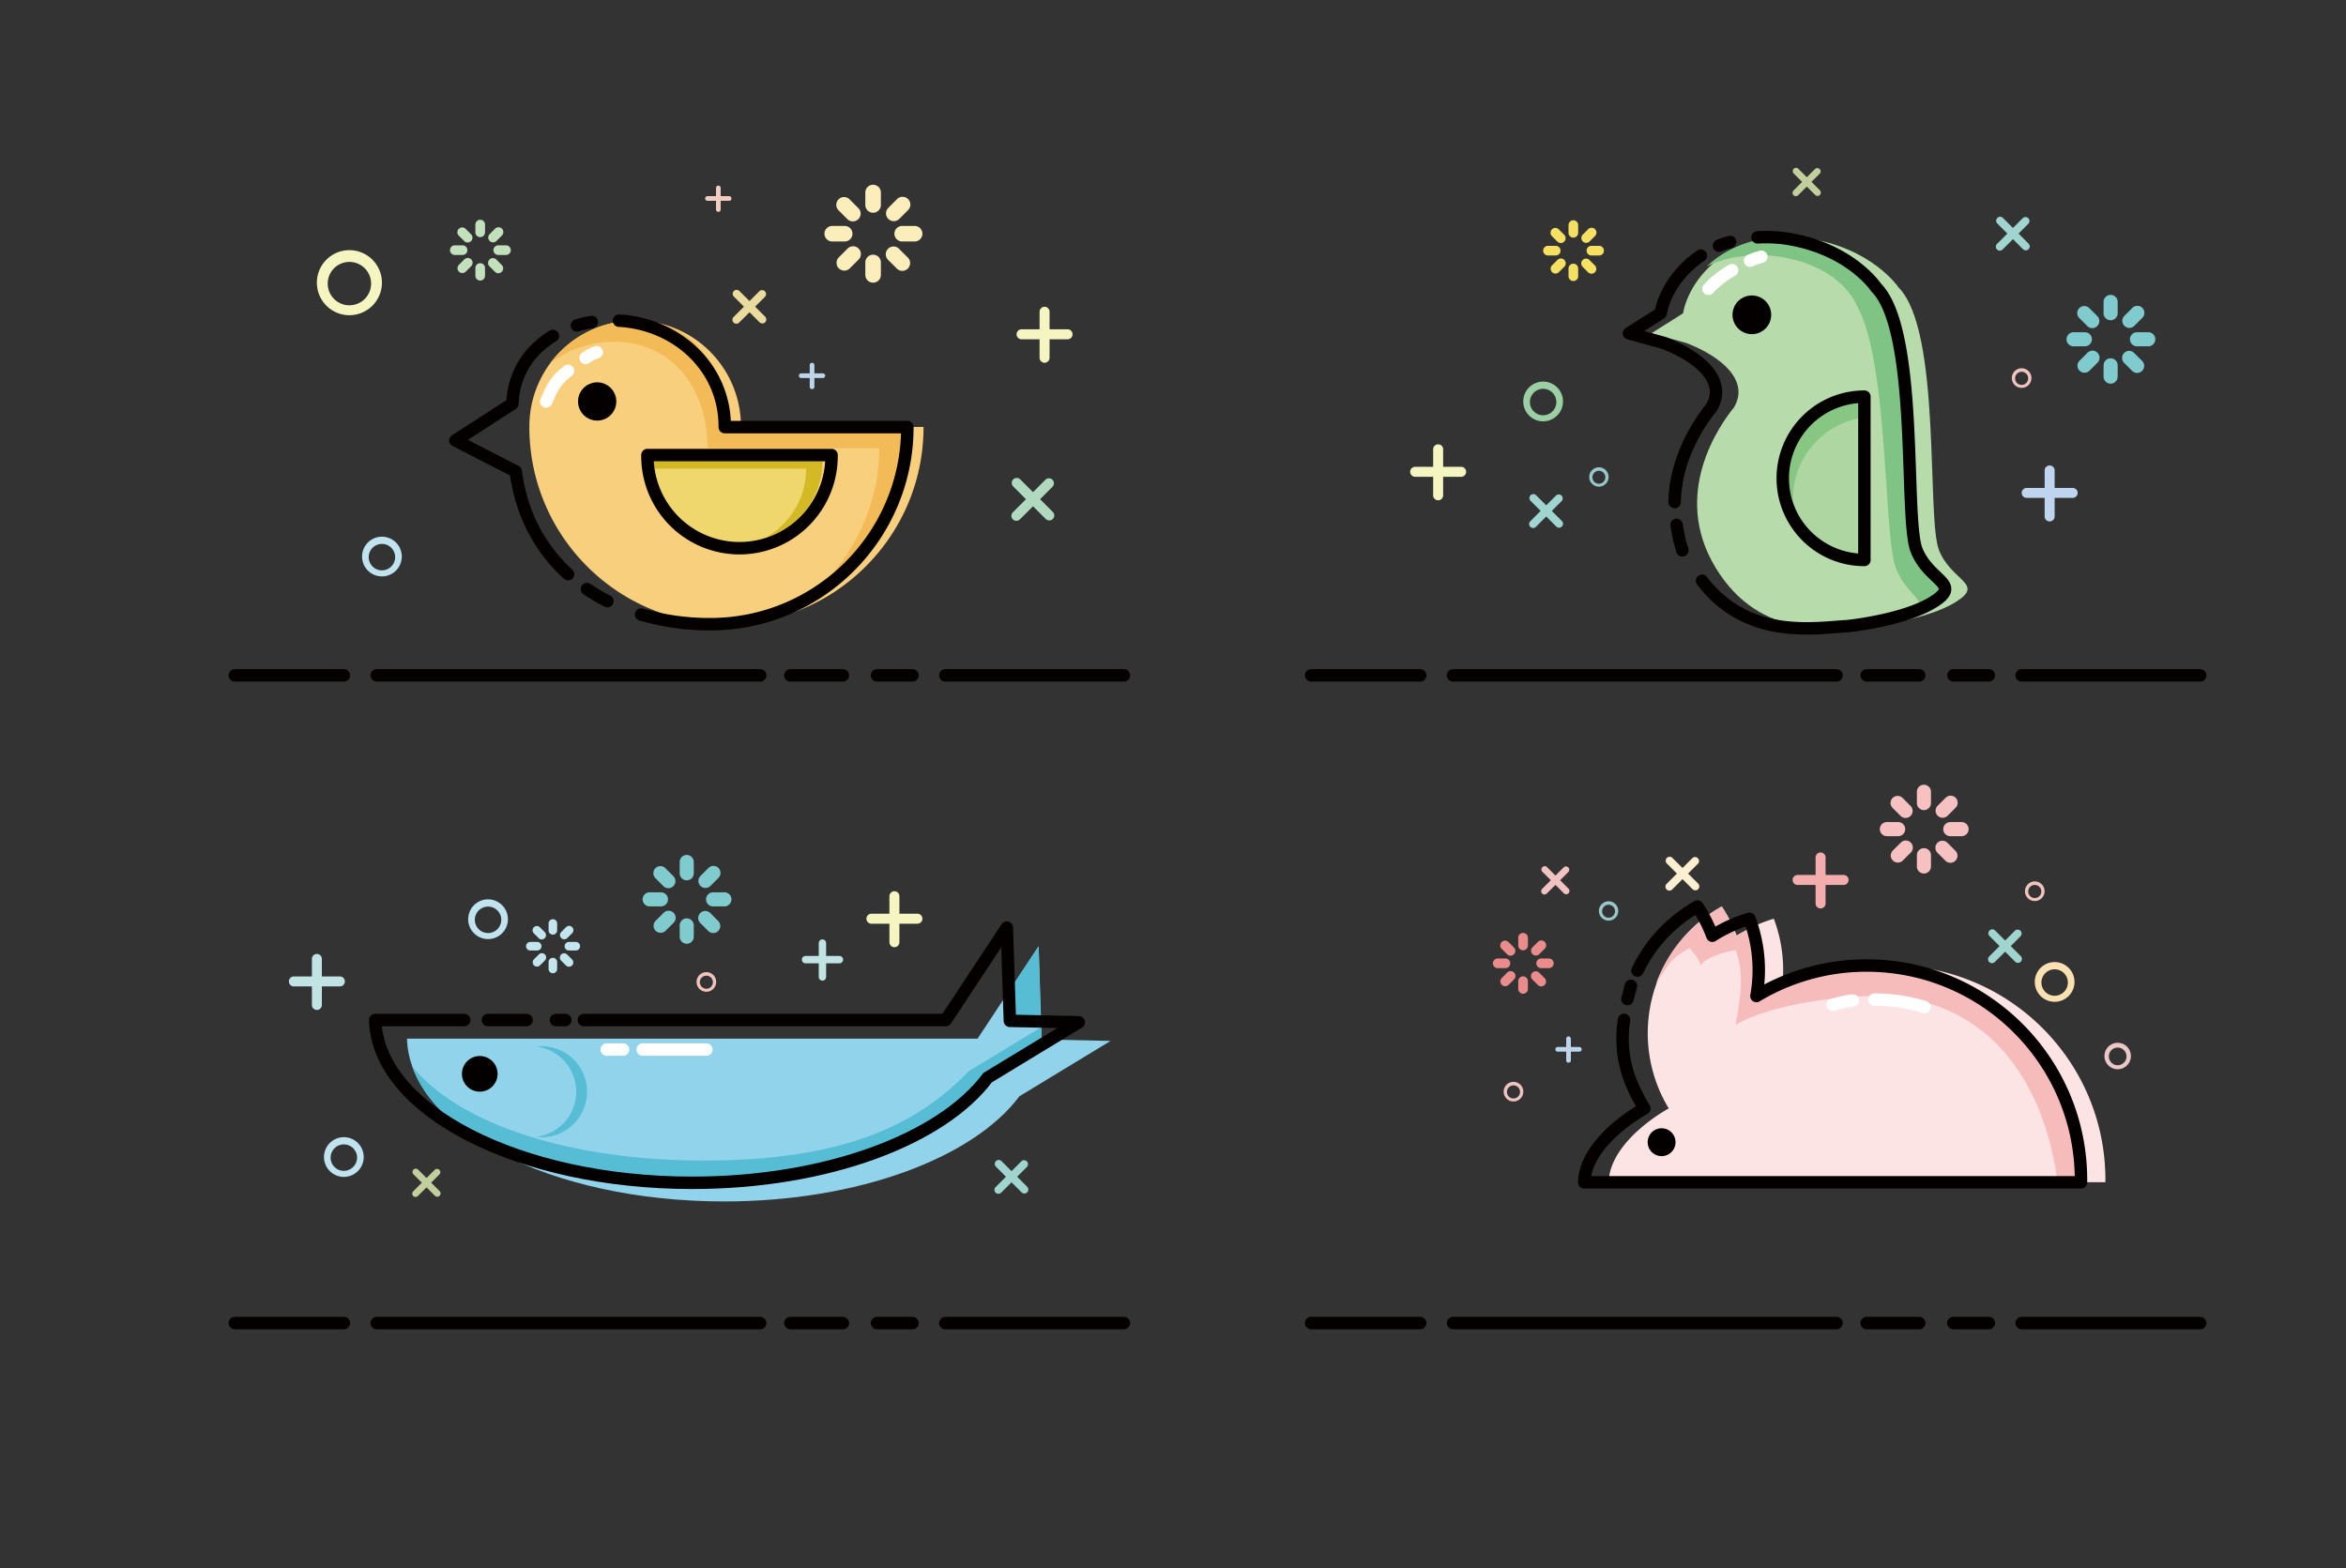<svg id="图层_1" data-name="图层 1" xmlns="http://www.w3.org/2000/svg" viewBox="0 0 3017.01 2017.01"><rect x="0" y="0" width="3017.01" height="2017.01" fill="#333333" stroke="none"/><defs><style>.cls-1{fill:#fce4e4;}.cls-2{fill:#91d3eb;}.cls-3,.cls-42,.cls-9{fill:none;}.cls-3,.cls-8{stroke:#040000;}.cls-3,.cls-8,.cls-9{stroke-linecap:round;stroke-linejoin:round;stroke-width:16px;}.cls-4{fill:#f8cf7d;}.cls-5{fill:#efd76e;}.cls-6{fill:#d3b923;}.cls-7{fill:#f3bb57;}.cls-32,.cls-8{fill:#040000;}.cls-9{stroke:#fff;}.cls-10{fill:#fbeebb;}.cls-11{fill:#c3e5ed;}.cls-12{fill:#f4f5c1;}.cls-13{fill:#bfd4ee;}.cls-14{fill:#f4adad;}.cls-15{fill:#c1e3e3;}.cls-16{fill:#f0c4be;}.cls-17{fill:#afdac0;}.cls-18{fill:#bfe3ef;}.cls-19{fill:#9bd0a4;}.cls-20{fill:#fbe1b2;}.cls-21{fill:#ebc8c8;}.cls-22{fill:#97c7c8;}.cls-23{fill:#f0cdbf;}.cls-24{fill:#c2e0bc;}.cls-25{fill:#f6e062;}.cls-26{fill:#ea8c8c;}.cls-27{fill:#bcd5ea;}.cls-28{fill:#eadb9e;}.cls-29{fill:#a0d5cf;}.cls-30{fill:#c3ce9d;}.cls-31{fill:#f2c1c1;}.cls-33{fill:#b8dbac;}.cls-34{fill:#80c485;}.cls-35{fill:#aed6a0;}.cls-36{fill:#87c683;}.cls-37{fill:#7fcbce;}.cls-38{fill:#f7c1c1;}.cls-39{fill:#fdf0d2;}.cls-40{fill:#57bdd5;}.cls-41{fill:#f6bcbc;}</style></defs><title>5ac0417bd28a5</title><path class="cls-1" d="M2699.09,1508.78c0-152.23-123.41-275.64-275.64-275.64a274.46,274.46,0,0,0-141.76,39.21,187,187,0,0,0-9-99.31,188,188,0,0,0-47.71,21.77,187.69,187.69,0,0,0-19.11-37.48A186.9,186.9,0,0,0,2137.52,1417s-75.44,40.5-77.34,94.93h154.05v0h484.82C2699.06,1510.88,2699.09,1509.83,2699.09,1508.78Z" transform="translate(8.5 8.5)"/><path class="cls-2" d="M1331.11,1328.32l-3.91-119.89-78.53,118.87H514.9c3.22,115.9,184.51,209.34,407.67,209.34,172.89,0,320.64-56.08,379.94-135.24l117.22-71.2Z" transform="translate(8.5 8.5)"/><path class="cls-3" d="M752.55,405.63A152.58,152.58,0,0,0,733.48,410" transform="translate(8.5 8.5)"/><path class="cls-4" d="M944.38,540.63c0-.29,0-.58,0-.87a136,136,0,0,0-272.09,0c0,.29,0,.58,0,.87h0c0,1.07,0,2.13,0,3.19,1.71,138.53,114.52,250.3,253.45,250.3s251.74-111.77,253.45-250.3c0-1.06,0-2.12,0-3.19Z" transform="translate(8.5 8.5)"/><path class="cls-5" d="M832.29,584.68c0,.41,0,.81,0,1.22,0,56.71,48.55,102.69,108.44,102.69s108.44-46,108.44-102.69c0-.41,0-.81,0-1.22Z" transform="translate(8.5 8.5)"/><path class="cls-6" d="M1049.15,584.68H832.29c0,.41,0,.81,0,1.22,0,2.81.12,5.58.35,8.33h195.45c0,.41,0,.81,0,1.22,0,36.9-20.56,69.24-51.42,87.35,42.22-14,72.48-52.12,72.48-96.9C1049.16,585.49,1049.15,585.09,1049.15,584.68Z" transform="translate(8.5 8.5)"/><path class="cls-3" d="M824.09,576.73c0,.47,0,.94,0,1.41a118.4,118.4,0,0,0,236.8,0c0-.47,0-.94,0-1.41Z" transform="translate(8.5 8.5)"/><path class="cls-7" d="M944.38,540.63c0-.29-19-.58-19-.87,0-75.13-41.91-136-117-136A135.86,135.86,0,0,0,699,458.79a135.45,135.45,0,0,1,82.33-27.74c75.13,0,120,60.91,120,136.05,0,.29,16,.58,16,.86h204.9c0,1.07,0,2.13,0,3.2-.76,61.28-25.27,117.31-62.15,160.76,52.65-45.82,95.22-113,96.15-188.1,0-1.06,0-2.12,0-3.19Z" transform="translate(8.5 8.5)"/><path class="cls-3" d="M816,781.79a311.82,311.82,0,0,0,88.92,12.46c138.93,0,251.74-111.77,253.45-250.29,0-1.07,0-2.13,0-3.19H923.54c0-.29,0-.58,0-.87,0-75.14-61-131.75-136-136" transform="translate(8.5 8.5)"/><path class="cls-3" d="M746.3,749.09a236.39,236.39,0,0,0,26.32,15.51" transform="translate(8.5 8.5)"/><path class="cls-3" d="M702.51,423.59a116.9,116.9,0,0,0-17.63,13c-20,17.91-33.1,42.83-34.45,74.1h0L577.15,558l77.65,39.79h0c5.33,41.57,20.59,77.27,43.35,106.38A207.36,207.36,0,0,0,722,729.87" transform="translate(8.5 8.5)"/><circle class="cls-8" cx="767.97" cy="516.31" r="16.67"/><path class="cls-9" d="M744.51,451.81c7-4,6.67-4.78,14.48-7.34" transform="translate(8.5 8.5)"/><path class="cls-9" d="M693.84,507.8c8.37-18.78,11.93-27.07,28.12-39.35" transform="translate(8.5 8.5)"/><path class="cls-10" d="M1124.33,255.09a10,10,0,0,1-10,10h0a10,10,0,0,1-10-10v-16a10,10,0,0,1,10-10h0a10,10,0,0,1,10,10Z" transform="translate(8.5 8.5)"/><path class="cls-10" d="M1124.33,345.05a10,10,0,0,1-10,10h0a10,10,0,0,1-10-10v-16a10,10,0,0,1,10-10h0a10,10,0,0,1,10,10Z" transform="translate(8.5 8.5)"/><path class="cls-10" d="M1151.74,302.07a10,10,0,0,1-10-10h0a10,10,0,0,1,10-10h16a10,10,0,0,1,10,10h0a10,10,0,0,1-10,10Z" transform="translate(8.5 8.5)"/><path class="cls-10" d="M1061.79,302.07a10,10,0,0,1-10-10h0a10,10,0,0,1,10-10h16a10,10,0,0,1,10,10h0a10,10,0,0,1-10,10Z" transform="translate(8.5 8.5)"/><path class="cls-10" d="M1095.38,259.16a10,10,0,0,1,0,14.14h0a10,10,0,0,1-14.14,0L1069.92,262a10,10,0,0,1,0-14.14h0a10,10,0,0,1,14.15,0Z" transform="translate(8.5 8.5)"/><path class="cls-10" d="M1159,322.77a10,10,0,0,1,0,14.14h0a10,10,0,0,1-14.15,0l-11.31-11.32a10,10,0,0,1,0-14.14h0a10,10,0,0,1,14.14,0Z" transform="translate(8.5 8.5)"/><path class="cls-10" d="M1148,273a10,10,0,0,1-14.14,0h0a10,10,0,0,1,0-14.15l11.31-11.31a10,10,0,0,1,14.14,0h0a10,10,0,0,1,0,14.14Z" transform="translate(8.5 8.5)"/><path class="cls-10" d="M1084.37,336.6a10,10,0,0,1-14.14,0h0a10,10,0,0,1,0-14.14l11.31-11.31a10,10,0,0,1,14.15,0h0a10,10,0,0,1,0,14.14Z" transform="translate(8.5 8.5)"/><path class="cls-11" d="M708,1188a5.52,5.52,0,0,1-5.51,5.52h0A5.52,5.52,0,0,1,697,1188v-8.83a5.52,5.52,0,0,1,5.52-5.51h0a5.51,5.51,0,0,1,5.51,5.51Z" transform="translate(8.5 8.5)"/><path class="cls-11" d="M708,1237.65a5.52,5.52,0,0,1-5.51,5.52h0a5.52,5.52,0,0,1-5.52-5.52v-8.82a5.52,5.52,0,0,1,5.52-5.52h0a5.52,5.52,0,0,1,5.51,5.52Z" transform="translate(8.5 8.5)"/><path class="cls-11" d="M723.14,1213.94a5.51,5.51,0,0,1-5.51-5.51h0a5.52,5.52,0,0,1,5.51-5.52H732a5.52,5.52,0,0,1,5.52,5.52h0a5.52,5.52,0,0,1-5.52,5.51Z" transform="translate(8.5 8.5)"/><path class="cls-11" d="M673.52,1213.94a5.52,5.52,0,0,1-5.52-5.51h0a5.52,5.52,0,0,1,5.52-5.52h8.83a5.52,5.52,0,0,1,5.51,5.52h0a5.51,5.51,0,0,1-5.51,5.51Z" transform="translate(8.5 8.5)"/><path class="cls-11" d="M692.05,1190.27a5.5,5.5,0,0,1,0,7.8h0a5.5,5.5,0,0,1-7.8,0l-6.24-6.24a5.5,5.5,0,0,1,0-7.8h0a5.52,5.52,0,0,1,7.8,0Z" transform="translate(8.5 8.5)"/><path class="cls-11" d="M727.14,1225.36a5.5,5.5,0,0,1,0,7.8h0a5.5,5.5,0,0,1-7.8,0l-6.24-6.24a5.5,5.5,0,0,1,0-7.8h0a5.52,5.52,0,0,1,7.8,0Z" transform="translate(8.5 8.5)"/><path class="cls-11" d="M721.07,1197.9a5.5,5.5,0,0,1-7.8,0h0a5.5,5.5,0,0,1,0-7.8l6.24-6.24a5.52,5.52,0,0,1,7.8,0h0a5.52,5.52,0,0,1,0,7.8Z" transform="translate(8.5 8.5)"/><path class="cls-11" d="M686,1233a5.5,5.5,0,0,1-7.8,0h0a5.5,5.5,0,0,1,0-7.8l6.24-6.24a5.52,5.52,0,0,1,7.8,0h0a5.5,5.5,0,0,1,0,7.8Z" transform="translate(8.5 8.5)"/><path class="cls-12" d="M1341.27,451.62a6.43,6.43,0,0,1-6.43,6.43h0a6.42,6.42,0,0,1-6.42-6.43V392.48a6.42,6.42,0,0,1,6.42-6.43h0a6.42,6.42,0,0,1,6.43,6.43Z" transform="translate(8.5 8.5)"/><path class="cls-12" d="M1364.42,415a6.41,6.41,0,0,1,6.42,6.42h0a6.42,6.42,0,0,1-6.42,6.43h-59.15a6.43,6.43,0,0,1-6.43-6.43h0a6.42,6.42,0,0,1,6.43-6.42Z" transform="translate(8.5 8.5)"/><path class="cls-13" d="M2633.82,655.69a6.42,6.42,0,0,1-6.43,6.42h0a6.42,6.42,0,0,1-6.43-6.42V596.54a6.43,6.43,0,0,1,6.43-6.43h0a6.43,6.43,0,0,1,6.43,6.43Z" transform="translate(8.5 8.5)"/><path class="cls-13" d="M2657,619a6.43,6.43,0,0,1,6.43,6.43h0a6.43,6.43,0,0,1-6.43,6.43h-59.14a6.43,6.43,0,0,1-6.43-6.43h0a6.43,6.43,0,0,1,6.43-6.43Z" transform="translate(8.5 8.5)"/><path class="cls-14" d="M2339.25,1153.4a6.43,6.43,0,0,1-6.43,6.43h0a6.43,6.43,0,0,1-6.43-6.43v-59.14a6.43,6.43,0,0,1,6.43-6.43h0a6.43,6.43,0,0,1,6.43,6.43Z" transform="translate(8.5 8.5)"/><path class="cls-14" d="M2362.39,1116.76a6.43,6.43,0,0,1,6.43,6.43h0a6.43,6.43,0,0,1-6.43,6.43h-59.14a6.43,6.43,0,0,1-6.43-6.43h0a6.43,6.43,0,0,1,6.43-6.43Z" transform="translate(8.5 8.5)"/><path class="cls-12" d="M1847.43,628.49a6.43,6.43,0,0,1-6.43,6.43h0a6.43,6.43,0,0,1-6.43-6.43V569.35a6.43,6.43,0,0,1,6.43-6.43h0a6.43,6.43,0,0,1,6.43,6.43Z" transform="translate(8.5 8.5)"/><path class="cls-12" d="M1870.57,591.85a6.42,6.42,0,0,1,6.43,6.42h0a6.43,6.43,0,0,1-6.43,6.43h-59.14a6.43,6.43,0,0,1-6.43-6.43h0a6.42,6.42,0,0,1,6.43-6.42Z" transform="translate(8.5 8.5)"/><path class="cls-12" d="M1148.17,1203.26a6.43,6.43,0,0,1-6.43,6.43h0a6.43,6.43,0,0,1-6.43-6.43v-59.15a6.42,6.42,0,0,1,6.43-6.42h0a6.42,6.42,0,0,1,6.43,6.42Z" transform="translate(8.5 8.5)"/><path class="cls-12" d="M1171.31,1166.61a6.43,6.43,0,0,1,6.43,6.43h0a6.43,6.43,0,0,1-6.43,6.43h-59.14a6.43,6.43,0,0,1-6.43-6.43h0a6.43,6.43,0,0,1,6.43-6.43Z" transform="translate(8.5 8.5)"/><path class="cls-15" d="M405.44,1283.92a6.43,6.43,0,0,1-6.43,6.43h0a6.42,6.42,0,0,1-6.42-6.43v-59.14a6.42,6.42,0,0,1,6.42-6.43h0a6.43,6.43,0,0,1,6.43,6.43Z" transform="translate(8.5 8.5)"/><path class="cls-15" d="M428.59,1247.28a6.42,6.42,0,0,1,6.42,6.43h0a6.41,6.41,0,0,1-6.42,6.42H369.44a6.42,6.42,0,0,1-6.43-6.42h0a6.43,6.43,0,0,1,6.43-6.43Z" transform="translate(8.5 8.5)"/><path class="cls-15" d="M1053.9,1247.93a4.74,4.74,0,0,1-4.74,4.74h0a4.74,4.74,0,0,1-4.73-4.74v-43.58a4.73,4.73,0,0,1,4.73-4.73h0a4.74,4.74,0,0,1,4.74,4.73Z" transform="translate(8.5 8.5)"/><path class="cls-15" d="M1071,1220.93a4.74,4.74,0,0,1,4.74,4.74h0a4.74,4.74,0,0,1-4.74,4.73h-43.58a4.73,4.73,0,0,1-4.73-4.73h0a4.74,4.74,0,0,1,4.73-4.74Z" transform="translate(8.5 8.5)"/><path class="cls-12" d="M440.84,313.22a41.83,41.83,0,1,0,41.83,41.83A41.83,41.83,0,0,0,440.84,313.22Zm0,70.91a27.89,27.89,0,1,1,27.89-27.89A27.89,27.89,0,0,1,440.84,384.13Z" transform="translate(8.5 8.5)"/><path class="cls-16" d="M2591.39,465.11A12.62,12.62,0,1,0,2604,477.72,12.62,12.62,0,0,0,2591.39,465.11Zm0,21.39a8.42,8.42,0,1,1,8.41-8.41A8.42,8.42,0,0,1,2591.39,486.5Z" transform="translate(8.5 8.5)"/><path class="cls-16" d="M899.91,1241.73a12.62,12.62,0,1,0,12.61,12.62A12.62,12.62,0,0,0,899.91,1241.73Zm0,21.39a8.41,8.41,0,1,1,8.41-8.41A8.42,8.42,0,0,1,899.91,1263.12Z" transform="translate(8.5 8.5)"/><path class="cls-16" d="M1937.87,1382.83a12.62,12.62,0,1,0,12.62,12.62A12.62,12.62,0,0,0,1937.87,1382.83Zm0,21.39a8.41,8.41,0,1,1,8.41-8.41A8.41,8.41,0,0,1,1937.87,1404.22Z" transform="translate(8.5 8.5)"/><path class="cls-16" d="M2608.27,1125.07a12.62,12.62,0,1,0,12.62,12.62A12.61,12.61,0,0,0,2608.27,1125.07Zm0,21.39a8.42,8.42,0,1,1,8.42-8.41A8.42,8.42,0,0,1,2608.27,1146.46Z" transform="translate(8.5 8.5)"/><line class="cls-3" x1="1215.69" y1="868.55" x2="1445.32" y2="868.55"/><path class="cls-3" d="M1207.18,860.05" transform="translate(8.5 8.5)"/><path class="cls-3" d="M1165,860.05" transform="translate(8.5 8.5)"/><line class="cls-3" x1="1127.87" y1="868.55" x2="1173.47" y2="868.55"/><path class="cls-3" d="M1119.36,860.05" transform="translate(8.5 8.5)"/><path class="cls-3" d="M1075.45,860.05" transform="translate(8.5 8.5)"/><line class="cls-3" x1="1016.41" y1="868.55" x2="1083.96" y2="868.55"/><path class="cls-3" d="M1007.9,860.05" transform="translate(8.5 8.5)"/><path class="cls-3" d="M969.06,860.05" transform="translate(8.5 8.5)"/><line class="cls-3" x1="484.42" y1="868.55" x2="977.56" y2="868.55"/><path class="cls-3" d="M475.92,860.05" transform="translate(8.5 8.5)"/><path class="cls-3" d="M433.7,860.05" transform="translate(8.5 8.5)"/><line class="cls-3" x1="301.98" y1="868.55" x2="442.2" y2="868.55"/><line class="cls-3" x1="1215.69" y1="1701.56" x2="1445.32" y2="1701.56"/><path class="cls-3" d="M1207.18,1693.05" transform="translate(8.5 8.5)"/><path class="cls-3" d="M1165,1693.05" transform="translate(8.5 8.5)"/><line class="cls-3" x1="1127.87" y1="1701.56" x2="1173.47" y2="1701.56"/><path class="cls-3" d="M1119.36,1693.05" transform="translate(8.5 8.5)"/><path class="cls-3" d="M1075.45,1693.05" transform="translate(8.5 8.5)"/><line class="cls-3" x1="1016.41" y1="1701.56" x2="1083.96" y2="1701.56"/><path class="cls-3" d="M1007.9,1693.05" transform="translate(8.5 8.5)"/><path class="cls-3" d="M969.06,1693.05" transform="translate(8.5 8.5)"/><line class="cls-3" x1="484.42" y1="1701.56" x2="977.56" y2="1701.56"/><path class="cls-3" d="M475.92,1693.05" transform="translate(8.5 8.5)"/><path class="cls-3" d="M433.7,1693.05" transform="translate(8.5 8.5)"/><line class="cls-3" x1="301.98" y1="1701.56" x2="442.2" y2="1701.56"/><line class="cls-3" x1="2599.89" y1="868.55" x2="2829.53" y2="868.55"/><path class="cls-3" d="M2591.39,860.05" transform="translate(8.5 8.5)"/><path class="cls-3" d="M2549.17,860.05" transform="translate(8.5 8.5)"/><line class="cls-3" x1="2512.07" y1="868.55" x2="2557.67" y2="868.55"/><path class="cls-3" d="M2503.57,860.05" transform="translate(8.5 8.5)"/><path class="cls-3" d="M2459.66,860.05" transform="translate(8.5 8.5)"/><line class="cls-3" x1="2400.61" y1="868.55" x2="2468.16" y2="868.55"/><path class="cls-3" d="M2392.11,860.05" transform="translate(8.5 8.5)"/><path class="cls-3" d="M2353.26,860.05" transform="translate(8.5 8.5)"/><line class="cls-3" x1="1868.63" y1="868.55" x2="2361.77" y2="868.55"/><path class="cls-3" d="M1860.12,860.05" transform="translate(8.5 8.5)"/><path class="cls-3" d="M1817.9,860.05" transform="translate(8.5 8.5)"/><line class="cls-3" x1="1686.19" y1="868.55" x2="1826.41" y2="868.55"/><line class="cls-3" x1="2599.89" y1="1701.56" x2="2829.53" y2="1701.56"/><path class="cls-3" d="M2591.39,1693.05" transform="translate(8.5 8.5)"/><path class="cls-3" d="M2549.17,1693.05" transform="translate(8.5 8.5)"/><line class="cls-3" x1="2512.07" y1="1701.56" x2="2557.67" y2="1701.56"/><path class="cls-3" d="M2503.57,1693.05" transform="translate(8.5 8.5)"/><path class="cls-3" d="M2459.66,1693.05" transform="translate(8.5 8.5)"/><line class="cls-3" x1="2400.61" y1="1701.56" x2="2468.16" y2="1701.56"/><path class="cls-3" d="M2392.11,1693.05" transform="translate(8.5 8.5)"/><path class="cls-3" d="M2353.26,1693.05" transform="translate(8.5 8.5)"/><line class="cls-3" x1="1868.63" y1="1701.56" x2="2361.77" y2="1701.56"/><path class="cls-3" d="M1860.12,1693.05" transform="translate(8.5 8.5)"/><path class="cls-3" d="M1817.9,1693.05" transform="translate(8.5 8.5)"/><line class="cls-3" x1="1686.19" y1="1701.56" x2="1826.41" y2="1701.56"/><path class="cls-17" d="M1303.16,659.42a6.43,6.43,0,0,1-9.09,0h0a6.43,6.43,0,0,1,0-9.09l41.82-41.82a6.43,6.43,0,0,1,9.09,0h0a6.43,6.43,0,0,1,0,9.09Z" transform="translate(8.5 8.5)"/><path class="cls-17" d="M1345.43,649.88a6.43,6.43,0,0,1,0,9.09h0a6.43,6.43,0,0,1-9.09,0l-41.82-41.82a6.43,6.43,0,0,1,0-9.09h0a6.43,6.43,0,0,1,9.09,0Z" transform="translate(8.5 8.5)"/><path class="cls-18" d="M482.67,681.72a25.54,25.54,0,1,0,25.55,25.54A25.54,25.54,0,0,0,482.67,681.72Zm0,43.3a17,17,0,1,1,17-17A17,17,0,0,1,482.67,725Z" transform="translate(8.5 8.5)"/><path class="cls-18" d="M433.7,1454a25.54,25.54,0,1,0,25.54,25.54A25.53,25.53,0,0,0,433.7,1454Zm0,43.3a17,17,0,1,1,17-17A17,17,0,0,1,433.7,1497.25Z" transform="translate(8.5 8.5)"/><path class="cls-18" d="M619.16,1148.14a25.55,25.55,0,1,0,25.54,25.55A25.54,25.54,0,0,0,619.16,1148.14Zm0,43.31a17,17,0,1,1,17-17A17,17,0,0,1,619.16,1191.45Z" transform="translate(8.5 8.5)"/><path class="cls-19" d="M1976,482.26a25.55,25.55,0,1,0,25.54,25.54A25.54,25.54,0,0,0,1976,482.26Zm0,43.3a17,17,0,1,1,17-17A17,17,0,0,1,1976,525.56Z" transform="translate(8.5 8.5)"/><path class="cls-20" d="M2633.82,1228.8a25.55,25.55,0,1,0,25.54,25.55A25.55,25.55,0,0,0,2633.82,1228.8Zm0,43.31a17,17,0,1,1,17-17A17,17,0,0,1,2633.82,1272.11Z" transform="translate(8.5 8.5)"/><path class="cls-21" d="M2714.88,1332.61a17,17,0,1,0,17,17A17,17,0,0,0,2714.88,1332.61Zm0,28.84a11.35,11.35,0,1,1,11.34-11.34A11.34,11.34,0,0,1,2714.88,1361.45Z" transform="translate(8.5 8.5)"/><path class="cls-22" d="M2047.73,592.49a12.45,12.45,0,1,0,12.45,12.45A12.44,12.44,0,0,0,2047.73,592.49Zm0,21.11a8.31,8.31,0,1,1,8.3-8.31A8.3,8.3,0,0,1,2047.73,613.6Z" transform="translate(8.5 8.5)"/><path class="cls-22" d="M2060.18,1150.61a12.45,12.45,0,1,0,12.45,12.45A12.44,12.44,0,0,0,2060.18,1150.61Zm0,21.11a8.31,8.31,0,1,1,8.3-8.3A8.3,8.3,0,0,1,2060.18,1171.72Z" transform="translate(8.5 8.5)"/><path class="cls-23" d="M918.3,261a3,3,0,0,1-3,3h0a3,3,0,0,1-3-3V233.17a3,3,0,0,1,3-3h0a3,3,0,0,1,3,3Z" transform="translate(8.5 8.5)"/><path class="cls-23" d="M929.2,243.76a3,3,0,0,1,3,3h0a3,3,0,0,1-3,3H901.35a3,3,0,0,1-3-3h0a3,3,0,0,1,3-3Z" transform="translate(8.5 8.5)"/><path class="cls-24" d="M615.26,290.26a6.21,6.21,0,0,1-6.2,6.21h0a6.21,6.21,0,0,1-6.21-6.21v-9.93a6.21,6.21,0,0,1,6.21-6.21h0a6.21,6.21,0,0,1,6.2,6.21Z" transform="translate(8.5 8.5)"/><path class="cls-24" d="M615.26,346.11a6.21,6.21,0,0,1-6.2,6.21h0a6.21,6.21,0,0,1-6.21-6.21v-9.94a6.21,6.21,0,0,1,6.21-6.2h0a6.21,6.21,0,0,1,6.2,6.2Z" transform="translate(8.5 8.5)"/><path class="cls-24" d="M632.28,319.43a6.21,6.21,0,0,1-6.21-6.21h0a6.21,6.21,0,0,1,6.21-6.21h9.94a6.21,6.21,0,0,1,6.2,6.21h0a6.21,6.21,0,0,1-6.2,6.21Z" transform="translate(8.5 8.5)"/><path class="cls-24" d="M576.43,319.43a6.2,6.2,0,0,1-6.2-6.21h0a6.2,6.2,0,0,1,6.2-6.21h9.94a6.21,6.21,0,0,1,6.21,6.21h0a6.21,6.21,0,0,1-6.21,6.21Z" transform="translate(8.5 8.5)"/><path class="cls-24" d="M597.29,292.78a6.2,6.2,0,0,1,0,8.78h0a6.2,6.2,0,0,1-8.78,0l-7-7a6.2,6.2,0,0,1,0-8.78h0a6.22,6.22,0,0,1,8.78,0Z" transform="translate(8.5 8.5)"/><path class="cls-24" d="M636.78,332.27a6.2,6.2,0,0,1,0,8.78h0a6.2,6.2,0,0,1-8.78,0l-7-7a6.2,6.2,0,0,1,0-8.78h0a6.22,6.22,0,0,1,8.78,0Z" transform="translate(8.5 8.5)"/><path class="cls-24" d="M630,301.37a6.2,6.2,0,0,1-8.78,0h0a6.2,6.2,0,0,1,0-8.78l7-7a6.2,6.2,0,0,1,8.78,0h0a6.2,6.2,0,0,1,0,8.78Z" transform="translate(8.5 8.5)"/><path class="cls-24" d="M590.46,340.86a6.2,6.2,0,0,1-8.78,0h0a6.2,6.2,0,0,1,0-8.78l7-7a6.22,6.22,0,0,1,8.78,0h0a6.2,6.2,0,0,1,0,8.78Z" transform="translate(8.5 8.5)"/><path class="cls-25" d="M2021.07,290.9a6.2,6.2,0,0,1-6.21,6.2h0a6.2,6.2,0,0,1-6.21-6.2V281a6.21,6.21,0,0,1,6.21-6.21h0a6.21,6.21,0,0,1,6.21,6.21Z" transform="translate(8.5 8.5)"/><path class="cls-25" d="M2021.07,346.74a6.21,6.21,0,0,1-6.21,6.21h0a6.21,6.21,0,0,1-6.21-6.21v-9.93a6.21,6.21,0,0,1,6.21-6.21h0a6.21,6.21,0,0,1,6.21,6.21Z" transform="translate(8.5 8.5)"/><path class="cls-25" d="M2038.09,320.06a6.21,6.21,0,0,1-6.21-6.21h0a6.2,6.2,0,0,1,6.21-6.2H2048a6.2,6.2,0,0,1,6.21,6.2h0a6.21,6.21,0,0,1-6.21,6.21Z" transform="translate(8.5 8.5)"/><path class="cls-25" d="M1982.24,320.06a6.21,6.21,0,0,1-6.21-6.21h0a6.2,6.2,0,0,1,6.21-6.2h9.93a6.2,6.2,0,0,1,6.21,6.2h0a6.21,6.21,0,0,1-6.21,6.21Z" transform="translate(8.5 8.5)"/><path class="cls-25" d="M2003.1,293.42a6.22,6.22,0,0,1,0,8.78h0a6.2,6.2,0,0,1-8.78,0l-7-7a6.22,6.22,0,0,1,0-8.78h0a6.2,6.2,0,0,1,8.78,0Z" transform="translate(8.5 8.5)"/><path class="cls-25" d="M2042.59,332.91a6.22,6.22,0,0,1,0,8.78h0a6.2,6.2,0,0,1-8.78,0l-7-7a6.22,6.22,0,0,1,0-8.78h0a6.2,6.2,0,0,1,8.78,0Z" transform="translate(8.5 8.5)"/><path class="cls-25" d="M2035.75,302a6.2,6.2,0,0,1-8.78,0h0a6.22,6.22,0,0,1,0-8.78l7-7a6.2,6.2,0,0,1,8.78,0h0a6.22,6.22,0,0,1,0,8.78Z" transform="translate(8.5 8.5)"/><path class="cls-25" d="M1996.26,341.5a6.2,6.2,0,0,1-8.78,0h0a6.22,6.22,0,0,1,0-8.78l7-7a6.2,6.2,0,0,1,8.78,0h0a6.22,6.22,0,0,1,0,8.78Z" transform="translate(8.5 8.5)"/><path class="cls-26" d="M1956.43,1207.45a6.21,6.21,0,0,1-6.21,6.21h0a6.21,6.21,0,0,1-6.21-6.21v-9.94a6.21,6.21,0,0,1,6.21-6.21h0a6.21,6.21,0,0,1,6.21,6.21Z" transform="translate(8.5 8.5)"/><path class="cls-26" d="M1956.43,1263.29a6.21,6.21,0,0,1-6.21,6.21h0a6.21,6.21,0,0,1-6.21-6.21v-9.93a6.21,6.21,0,0,1,6.21-6.21h0a6.21,6.21,0,0,1,6.21,6.21Z" transform="translate(8.5 8.5)"/><path class="cls-26" d="M1973.44,1236.61a6.21,6.21,0,0,1-6.21-6.21h0a6.21,6.21,0,0,1,6.21-6.2h9.94a6.21,6.21,0,0,1,6.21,6.2h0a6.21,6.21,0,0,1-6.21,6.21Z" transform="translate(8.5 8.5)"/><path class="cls-26" d="M1917.6,1236.61a6.21,6.21,0,0,1-6.21-6.21h0a6.21,6.21,0,0,1,6.21-6.2h9.93a6.21,6.21,0,0,1,6.21,6.2h0a6.21,6.21,0,0,1-6.21,6.21Z" transform="translate(8.5 8.5)"/><path class="cls-26" d="M1938.45,1210a6.2,6.2,0,0,1,0,8.78h0a6.2,6.2,0,0,1-8.78,0l-7-7a6.2,6.2,0,0,1,0-8.78h0a6.2,6.2,0,0,1,8.78,0Z" transform="translate(8.5 8.5)"/><path class="cls-26" d="M1977.94,1249.46a6.2,6.2,0,0,1,0,8.78h0a6.2,6.2,0,0,1-8.78,0l-7-7a6.2,6.2,0,0,1,0-8.78h0a6.2,6.2,0,0,1,8.78,0Z" transform="translate(8.5 8.5)"/><path class="cls-26" d="M1971.11,1218.56a6.2,6.2,0,0,1-8.78,0h0a6.2,6.2,0,0,1,0-8.78l7-7a6.2,6.2,0,0,1,8.78,0h0a6.2,6.2,0,0,1,0,8.78Z" transform="translate(8.5 8.5)"/><path class="cls-26" d="M1931.62,1258.05a6.2,6.2,0,0,1-8.78,0h0a6.2,6.2,0,0,1,0-8.78l7-7a6.2,6.2,0,0,1,8.78,0h0a6.2,6.2,0,0,1,0,8.78Z" transform="translate(8.5 8.5)"/><path class="cls-27" d="M1038.83,488.93a3,3,0,0,1-3,3h0a3,3,0,0,1-3-3V461.07a3,3,0,0,1,3-3h0a3,3,0,0,1,3,3Z" transform="translate(8.5 8.5)"/><path class="cls-27" d="M1049.72,471.67a3,3,0,0,1,3,3h0a3,3,0,0,1-3,3h-27.85a3,3,0,0,1-3-3h0a3,3,0,0,1,3-3Z" transform="translate(8.5 8.5)"/><path class="cls-27" d="M2011.68,1355.23a3,3,0,0,1-3,3h0a3,3,0,0,1-3-3v-27.85a3,3,0,0,1,3-3h0a3,3,0,0,1,3,3Z" transform="translate(8.5 8.5)"/><path class="cls-27" d="M2022.58,1338a3,3,0,0,1,3,3h0a3,3,0,0,1-3,3h-27.85a3,3,0,0,1-3-3h0a3,3,0,0,1,3-3Z" transform="translate(8.5 8.5)"/><path class="cls-28" d="M942.1,406.34a5.06,5.06,0,0,1-7.18,0h0a5.06,5.06,0,0,1,0-7.18L968,366.11a5.08,5.08,0,0,1,7.18,0h0a5.09,5.09,0,0,1,0,7.19Z" transform="translate(8.5 8.5)"/><path class="cls-28" d="M975.51,398.8a5.08,5.08,0,0,1,0,7.18h0a5.06,5.06,0,0,1-7.18,0l-33.05-33a5.08,5.08,0,0,1,0-7.19h0a5.08,5.08,0,0,1,7.18,0Z" transform="translate(8.5 8.5)"/><path class="cls-29" d="M2566.89,312.37a5.08,5.08,0,0,1-7.18,0h0a5.08,5.08,0,0,1,0-7.19l33.05-33.05a5.08,5.08,0,0,1,7.18,0h0a5.08,5.08,0,0,1,0,7.19Z" transform="translate(8.5 8.5)"/><path class="cls-29" d="M2600.3,304.82a5.09,5.09,0,0,1,0,7.19h0a5.08,5.08,0,0,1-7.18,0l-33-33.05a5.08,5.08,0,0,1,0-7.19h0a5.08,5.08,0,0,1,7.18,0Z" transform="translate(8.5 8.5)"/><path class="cls-30" d="M2304,242.52a4.24,4.24,0,0,1-6,0h0a4.24,4.24,0,0,1,0-6l27.6-27.6a4.26,4.26,0,0,1,6,0h0a4.24,4.24,0,0,1,0,6Z" transform="translate(8.5 8.5)"/><path class="cls-30" d="M2331.88,236.22a4.26,4.26,0,0,1,0,6h0a4.24,4.24,0,0,1-6,0l-27.6-27.6a4.24,4.24,0,0,1,0-6h0a4.25,4.25,0,0,1,6,0Z" transform="translate(8.5 8.5)"/><path class="cls-31" d="M1980.75,1140.63a4.24,4.24,0,0,1-6,0h0a4.24,4.24,0,0,1,0-6l27.6-27.59a4.24,4.24,0,0,1,6,0h0a4.24,4.24,0,0,1,0,6Z" transform="translate(8.5 8.5)"/><path class="cls-31" d="M2008.65,1134.33a4.26,4.26,0,0,1,0,6h0a4.24,4.24,0,0,1-6,0l-27.6-27.6a4.24,4.24,0,0,1,0-6h0a4.25,4.25,0,0,1,6,0Z" transform="translate(8.5 8.5)"/><path class="cls-30" d="M528.92,1529.63a4.24,4.24,0,0,1-6,0h0a4.24,4.24,0,0,1,0-6l27.59-27.6a4.26,4.26,0,0,1,6,0h0a4.24,4.24,0,0,1,0,6Z" transform="translate(8.5 8.5)"/><path class="cls-30" d="M556.81,1523.33a4.24,4.24,0,0,1,0,6h0a4.22,4.22,0,0,1-6,0l-27.6-27.6a4.24,4.24,0,0,1,0-6h0a4.26,4.26,0,0,1,6,0Z" transform="translate(8.5 8.5)"/><path class="cls-32" d="M631.41,1372.53a22.92,22.92,0,1,1-22.91-22.91A22.92,22.92,0,0,1,631.41,1372.53Z" transform="translate(8.5 8.5)"/><path class="cls-32" d="M2146.27,1460.45a17.92,17.92,0,1,1-17.91-17.92A17.91,17.91,0,0,1,2146.27,1460.45Z" transform="translate(8.5 8.5)"/><path class="cls-33" d="M2485.25,699.48c-16.57-40.26,3.55-282.15-52.1-338.18,0,0-34-51.48-118.41-63.39-101-12-151.15,53.57-158.85,96.58l-40.66,25.64,45.09,12.54c46.67,18.15,81,48.93,61.16,82.73-18.1,22.19-81.48,111-23.71,206.14s151.87,77.8,198.36,75.23c0,0,72.54-7.3,110.44-31S2501.83,739.74,2485.25,699.48Z" transform="translate(8.5 8.5)"/><path class="cls-34" d="M2457.57,699.48c-16.58-40.26-3.55-256-37.89-310.55,0,0-24.51-79.11-108.94-91-57.2-6.8-98.09,11.29-124.19,36.07,23.65-11.28,53.59-17.13,90.21-12.77,84.43,11.9,102.62,63.38,102.62,63.38,41.48,72,33.95,297.92,50.52,338.18,12.8,31.08,35.59,39.58,30.41,52.73a130,130,0,0,0,19.36-9.71C2517.56,742.1,2474.15,739.74,2457.57,699.48Z" transform="translate(8.5 8.5)"/><path class="cls-3" d="M2178.84,320.25a129.36,129.36,0,0,0-13.55,10.42" transform="translate(8.5 8.5)"/><path class="cls-3" d="M2193.78,311.59" transform="translate(8.5 8.5)"/><path class="cls-3" d="M2216.56,302.72c-10,2.56-14.43,4.73-14.43,4.73" transform="translate(8.5 8.5)"/><path class="cls-3" d="M2180.41,738.45c58.1,76.09,143.34,60.72,186.86,58.32,0,0,72.54-7.3,110.43-31s-4.74-26-21.31-66.31,3.55-282.15-52.1-338.18c0,0-34-51.48-118.41-63.39a194,194,0,0,0-34.17-1.14" transform="translate(8.5 8.5)"/><path class="cls-3" d="M2147.59,666.51c2.59,14.17,2.41,16.41,7.47,32.82" transform="translate(8.5 8.5)"/><path class="cls-3" d="M2147,615.13a161.82,161.82,0,0,0-1.81,22" transform="translate(8.5 8.5)"/><path class="cls-3" d="M2165.29,330.67c-22.24,19.57-34.73,44.08-38.26,63.82l-40.67,25.64,45.1,12.54c46.66,18.15,81,48.93,61.15,82.73-10.92,13.39-38.34,51.05-45.66,99.73" transform="translate(8.5 8.5)"/><path class="cls-32" d="M2269.3,396.36a24.87,24.87,0,1,1-24.87-24.86A24.86,24.86,0,0,1,2269.3,396.36Z" transform="translate(8.5 8.5)"/><path class="cls-35" d="M2284.17,606.63a105,105,0,0,0,105,105v-210A105,105,0,0,0,2284.17,606.63Z" transform="translate(8.5 8.5)"/><path class="cls-36" d="M2297.39,632.47a105,105,0,0,1,91.79-104.19V503.43a105,105,0,0,0-84.67,167.12A104.89,104.89,0,0,1,2297.39,632.47Z" transform="translate(8.5 8.5)"/><path class="cls-3" d="M2284.17,606.63a105,105,0,0,0,105,105v-210A105,105,0,0,0,2284.17,606.63Z" transform="translate(8.5 8.5)"/><path class="cls-9" d="M2242.08,326.75c6.3-2.8,7.64-3,14.55-5.05" transform="translate(8.5 8.5)"/><path class="cls-9" d="M2188.56,362.9A128.56,128.56,0,0,1,2219.05,339" transform="translate(8.5 8.5)"/><path class="cls-37" d="M2714.88,394.31a9.07,9.07,0,0,1-9.07,9.06h0a9.06,9.06,0,0,1-9.06-9.06V379.8a9.06,9.06,0,0,1,9.06-9.07h0a9.07,9.07,0,0,1,9.07,9.07Z" transform="translate(8.5 8.5)"/><path class="cls-37" d="M2714.88,475.86a9.07,9.07,0,0,1-9.07,9.07h0a9.06,9.06,0,0,1-9.06-9.07v-14.5a9.06,9.06,0,0,1,9.06-9.07h0a9.07,9.07,0,0,1,9.07,9.07Z" transform="translate(8.5 8.5)"/><path class="cls-37" d="M2739.73,436.9a9.07,9.07,0,0,1-9.07-9.07h0a9.07,9.07,0,0,1,9.07-9.06h14.51a9.06,9.06,0,0,1,9.06,9.06h0a9.06,9.06,0,0,1-9.06,9.07Z" transform="translate(8.5 8.5)"/><path class="cls-37" d="M2658.17,436.9a9.07,9.07,0,0,1-9.07-9.07h0a9.07,9.07,0,0,1,9.07-9.06h14.51a9.07,9.07,0,0,1,9.07,9.06h0a9.07,9.07,0,0,1-9.07,9.07Z" transform="translate(8.5 8.5)"/><path class="cls-37" d="M2688.63,398a9.07,9.07,0,0,1,0,12.82h0a9,9,0,0,1-12.82,0l-10.26-10.25a9.08,9.08,0,0,1,0-12.83h0a9.07,9.07,0,0,1,12.82,0Z" transform="translate(8.5 8.5)"/><path class="cls-37" d="M2746.3,455.66a9.08,9.08,0,0,1,0,12.83h0a9.07,9.07,0,0,1-12.82,0l-10.26-10.26a9.07,9.07,0,0,1,0-12.82h0a9,9,0,0,1,12.82,0Z" transform="translate(8.5 8.5)"/><path class="cls-37" d="M2736.32,410.54a9.07,9.07,0,0,1-12.82,0h0a9.07,9.07,0,0,1,0-12.82l10.26-10.26a9.07,9.07,0,0,1,12.82,0h0a9.07,9.07,0,0,1,0,12.82Z" transform="translate(8.5 8.5)"/><path class="cls-37" d="M2678.65,468.21a9.07,9.07,0,0,1-12.82,0h0a9.07,9.07,0,0,1,0-12.82l10.26-10.26a9.07,9.07,0,0,1,12.82,0h0a9.07,9.07,0,0,1,0,12.82Z" transform="translate(8.5 8.5)"/><path class="cls-38" d="M2474.78,1024.3a9.07,9.07,0,0,1-9.07,9.07h0a9.07,9.07,0,0,1-9.06-9.07v-14.5a9.07,9.07,0,0,1,9.06-9.07h0a9.07,9.07,0,0,1,9.07,9.07Z" transform="translate(8.5 8.5)"/><path class="cls-38" d="M2474.78,1105.86a9.07,9.07,0,0,1-9.07,9.07h0a9.07,9.07,0,0,1-9.06-9.07v-14.51a9.06,9.06,0,0,1,9.06-9.06h0a9.07,9.07,0,0,1,9.07,9.06Z" transform="translate(8.5 8.5)"/><path class="cls-38" d="M2499.63,1066.89a9.07,9.07,0,0,1-9.07-9.06h0a9.07,9.07,0,0,1,9.07-9.07h14.51a9.07,9.07,0,0,1,9.07,9.07h0a9.07,9.07,0,0,1-9.07,9.06Z" transform="translate(8.5 8.5)"/><path class="cls-38" d="M2418.07,1066.89a9.06,9.06,0,0,1-9.06-9.06h0a9.06,9.06,0,0,1,9.06-9.07h14.51a9.07,9.07,0,0,1,9.07,9.07h0a9.07,9.07,0,0,1-9.07,9.06Z" transform="translate(8.5 8.5)"/><path class="cls-38" d="M2448.53,1028a9.07,9.07,0,0,1,0,12.82h0a9.07,9.07,0,0,1-12.82,0l-10.26-10.26a9.07,9.07,0,0,1,0-12.82h0a9.08,9.08,0,0,1,12.83,0Z" transform="translate(8.5 8.5)"/><path class="cls-38" d="M2506.2,1085.66a9.07,9.07,0,0,1,0,12.82h0a9.07,9.07,0,0,1-12.82,0l-10.26-10.26a9.07,9.07,0,0,1,0-12.82h0a9.08,9.08,0,0,1,12.83,0Z" transform="translate(8.5 8.5)"/><path class="cls-38" d="M2496.22,1040.53a9.07,9.07,0,0,1-12.82,0h0a9.07,9.07,0,0,1,0-12.82l10.26-10.26a9.07,9.07,0,0,1,12.82,0h0a9.08,9.08,0,0,1,0,12.83Z" transform="translate(8.5 8.5)"/><path class="cls-38" d="M2438.55,1098.2a9.07,9.07,0,0,1-12.82,0h0a9.07,9.07,0,0,1,0-12.82l10.26-10.26a9.07,9.07,0,0,1,12.82,0h0a9.08,9.08,0,0,1,0,12.83Z" transform="translate(8.5 8.5)"/><path class="cls-37" d="M883.72,1114.62a9.07,9.07,0,0,1-9.07,9.06h0a9.06,9.06,0,0,1-9.06-9.06v-14.51a9.07,9.07,0,0,1,9.06-9.07h0a9.07,9.07,0,0,1,9.07,9.07Z" transform="translate(8.5 8.5)"/><path class="cls-37" d="M883.72,1196.17a9.07,9.07,0,0,1-9.07,9.07h0a9.07,9.07,0,0,1-9.06-9.07v-14.5a9.07,9.07,0,0,1,9.06-9.07h0a9.07,9.07,0,0,1,9.07,9.07Z" transform="translate(8.5 8.5)"/><path class="cls-37" d="M908.57,1157.21a9.07,9.07,0,0,1-9.07-9.07h0a9.06,9.06,0,0,1,9.07-9.06h14.51a9.06,9.06,0,0,1,9.07,9.06h0a9.07,9.07,0,0,1-9.07,9.07Z" transform="translate(8.5 8.5)"/><path class="cls-37" d="M827,1157.21a9.06,9.06,0,0,1-9.06-9.07h0a9.05,9.05,0,0,1,9.06-9.06h14.51a9.06,9.06,0,0,1,9.07,9.06h0a9.07,9.07,0,0,1-9.07,9.07Z" transform="translate(8.5 8.5)"/><path class="cls-37" d="M857.47,1118.3a9.08,9.08,0,0,1,0,12.83h0a9.07,9.07,0,0,1-12.82,0l-10.26-10.26a9.08,9.08,0,0,1,0-12.83h0a9.08,9.08,0,0,1,12.83,0Z" transform="translate(8.5 8.5)"/><path class="cls-37" d="M915.14,1176a9.07,9.07,0,0,1,0,12.82h0a9,9,0,0,1-12.82,0l-10.26-10.25a9.08,9.08,0,0,1,0-12.83h0a9.08,9.08,0,0,1,12.83,0Z" transform="translate(8.5 8.5)"/><path class="cls-37" d="M905.16,1130.85a9.07,9.07,0,0,1-12.82,0h0a9.07,9.07,0,0,1,0-12.82l10.26-10.26a9.07,9.07,0,0,1,12.82,0h0a9.07,9.07,0,0,1,0,12.82Z" transform="translate(8.5 8.5)"/><path class="cls-37" d="M847.49,1188.52a9.07,9.07,0,0,1-12.82,0h0a9.07,9.07,0,0,1,0-12.82l10.26-10.26a9.07,9.07,0,0,1,12.82,0h0a9.07,9.07,0,0,1,0,12.82Z" transform="translate(8.5 8.5)"/><path class="cls-29" d="M1966.68,669.06a5.09,5.09,0,0,1-7.19,0h0a5.09,5.09,0,0,1,0-7.19l33-33a5.08,5.08,0,0,1,7.19,0h0a5.08,5.08,0,0,1,0,7.18Z" transform="translate(8.5 8.5)"/><path class="cls-29" d="M2000.08,661.51a5.08,5.08,0,0,1,0,7.19h0a5.08,5.08,0,0,1-7.18,0l-33.05-33.05a5.08,5.08,0,0,1,0-7.18h0a5.08,5.08,0,0,1,7.19,0Z" transform="translate(8.5 8.5)"/><path class="cls-29" d="M2556.85,1228.72a5.06,5.06,0,0,1-7.18,0h0a5.06,5.06,0,0,1,0-7.18l33-33a5.09,5.09,0,0,1,7.19,0h0a5.09,5.09,0,0,1,0,7.19Z" transform="translate(8.5 8.5)"/><path class="cls-29" d="M2590.26,1221.18a5.08,5.08,0,0,1,0,7.18h0a5.08,5.08,0,0,1-7.19,0l-33-33a5.08,5.08,0,0,1,0-7.19h0a5.08,5.08,0,0,1,7.18,0Z" transform="translate(8.5 8.5)"/><path class="cls-39" d="M2142,1135.4a5.08,5.08,0,0,1-7.19,0h0a5.08,5.08,0,0,1,0-7.18l33-33a5.08,5.08,0,0,1,7.18,0h0a5.06,5.06,0,0,1,0,7.18Z" transform="translate(8.5 8.5)"/><path class="cls-39" d="M2175.35,1127.86a5.06,5.06,0,0,1,0,7.18h0a5.06,5.06,0,0,1-7.18,0l-33.05-33a5.09,5.09,0,0,1,0-7.19h0a5.08,5.08,0,0,1,7.18,0Z" transform="translate(8.5 8.5)"/><path class="cls-29" d="M1279.07,1525.33a5.08,5.08,0,0,1-7.18,0h0a5.08,5.08,0,0,1,0-7.19l33-33a5.08,5.08,0,0,1,7.19,0h0a5.08,5.08,0,0,1,0,7.18Z" transform="translate(8.5 8.5)"/><path class="cls-29" d="M1312.48,1517.79a5.08,5.08,0,0,1,0,7.18h0a5.09,5.09,0,0,1-7.19,0l-33-33a5.06,5.06,0,0,1,0-7.18h0a5.06,5.06,0,0,1,7.18,0Z" transform="translate(8.5 8.5)"/><polygon class="cls-40" points="1302.56 1308.77 1338.19 1308.77 1335.7 1216.93 1302.56 1267.11 1302.56 1308.77"/><path class="cls-40" d="M1331.11,1328.32l-.13-16-93.65,56.78c-69.18,72.45-167.43,115-340.32,115-168.58,0-313.25-45-375.34-121.08,35.06,98.78,178.18,150.56,377.87,150.56,172.89,0,310.5-55.15,369.8-134.31l79.44-49.09Z" transform="translate(8.5 8.5)"/><line class="cls-3" x1="677.2" y1="1311.84" x2="627.44" y2="1311.84"/><line class="cls-3" x1="726.96" y1="1311.84" x2="714.98" y2="1311.84"/><path class="cls-3" d="M588.53,1303.34H474c3.22,115.9,184.51,209.34,407.67,209.34,172.89,0,320.64-56.08,379.94-135.24l117.22-71.2-88.62-1.87-3.91-119.9-78.53,118.87H742.42" transform="translate(8.5 8.5)"/><path class="cls-40" d="M688,1337a57.88,57.88,0,0,0-7,.42,58.5,58.5,0,0,1,0,116.16,60,60,0,0,0,7,.42,58.5,58.5,0,0,0,0-117Z" transform="translate(8.5 8.5)"/><line class="cls-9" x1="826.45" y1="1349.81" x2="908.41" y2="1349.81"/><line class="cls-9" x1="780.19" y1="1349.81" x2="801.26" y2="1349.81"/><path class="cls-41" d="M2422.92,1233.17c-51.84,0-128.34,14.32-169.76,39.21,6.16-33.74,9.77-55.06-2-86.31,0,0-11.87-.71-26.71,8.76a188,188,0,0,0-19.11-37.48,186.51,186.51,0,0,0-84.17,99.21c16.55-25.07,17.79-31.51,43.46-45.94,7.74,11.72,9.16,9.29,14.11,22.48,8.23-13.77,44.71-19.77,44.71-19.77,11.74,31.26,6.13,62.58,0,96.32,41.42-24.89,127.92-37.22,179.76-37.22,140,0,216.59,104.36,234.28,239.52h24c0-1,0-2.09,0-3.14C2661.55,1356.58,2565.67,1255.67,2422.92,1233.17Z" transform="translate(8.5 8.5)"/><path class="cls-3" d="M2081.1,1293.47m3.33-17.15,3.72-13.68c1.85-8.29,0,0-3.72,13.68m29.92-65.25a186.74,186.74,0,0,0-17,28.67M2080,1303.09c-6.45,44.12,4.41,77.88,26.21,114,0,0-75.43,40.5-77.33,94.93h154a.43.43,0,0,1,0,0H2667.7c0-1,0-2.09,0-3.14,0-152.23-123.4-275.64-275.63-275.64a274.41,274.41,0,0,0-141.76,39.21,187,187,0,0,0-9-99.31,187.87,187.87,0,0,0-47.71,21.77,188.22,188.22,0,0,0-19.11-37.48,187.37,187.37,0,0,0-60.21,53.74" transform="translate(8.5 8.5)"/><path class="cls-9" d="M2348.29,1283.74c10.21-2.58,15.32-4.44,26-5.53" transform="translate(8.5 8.5)"/><path class="cls-9" d="M2402.12,1277.08a219.05,219.05,0,0,1,64.38,9.61" transform="translate(8.5 8.5)"/><rect class="cls-42" width="3017.01" height="2017.01"/></svg>
